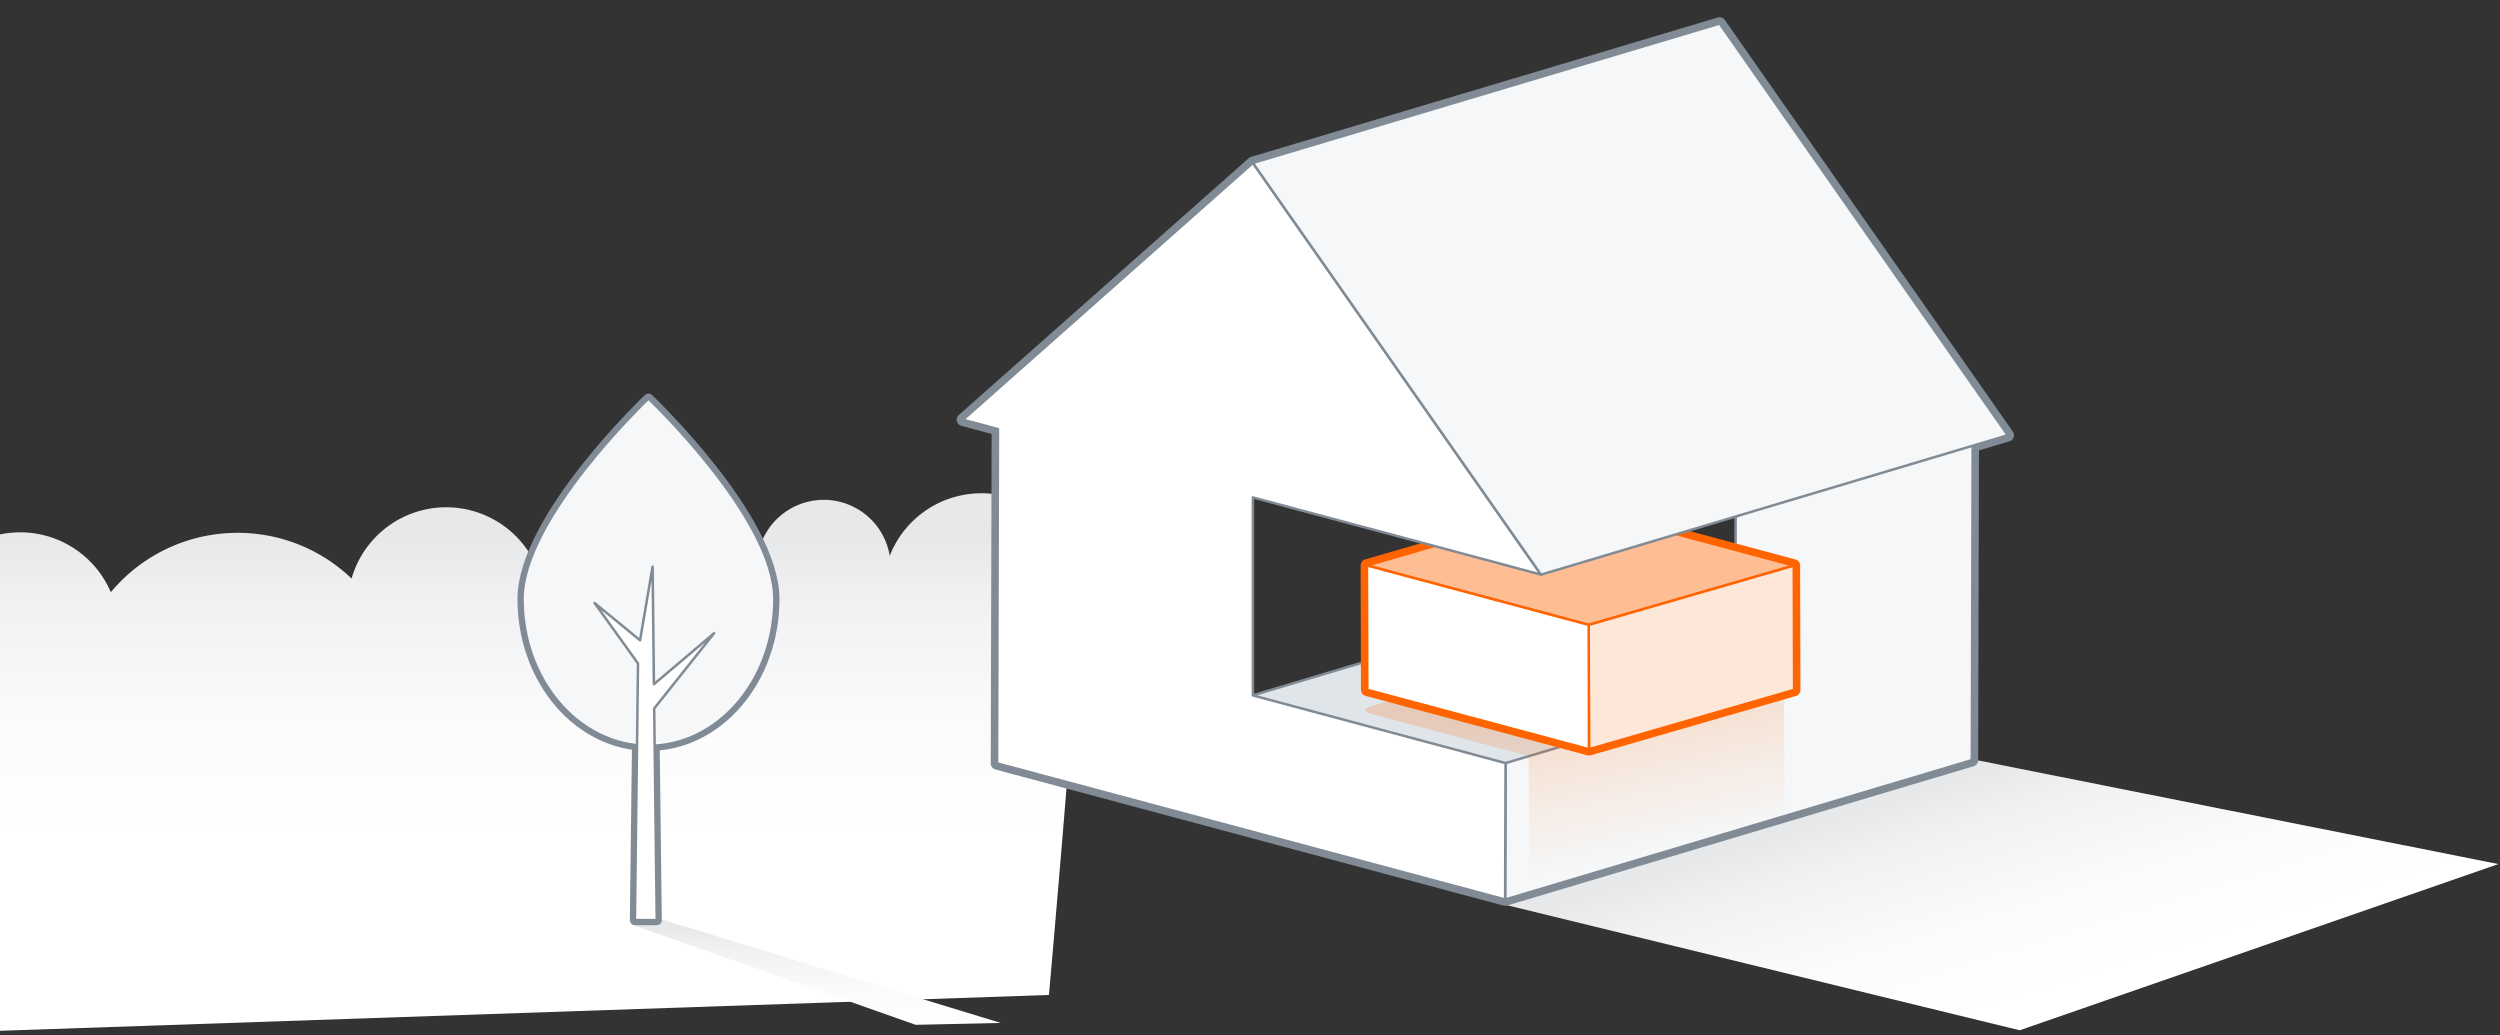 <svg id="Ebene_1" xmlns="http://www.w3.org/2000/svg" viewBox="0 0 990 410">
  <rect x="0" y="0" width="990" height="410" fill="#333333" stroke="none"/>
  <style>
    .st4{fill:none;stroke:#818b95;stroke-linejoin:round;stroke-miterlimit:10}.st5{fill:#f5f7f8}.st7{fill:#fff}.st10,.st13{fill:none;stroke:#ff6400;stroke-linejoin:round;stroke-miterlimit:10}.st13{stroke:#818b95;stroke-width:4}
  </style>
  <linearGradient id="SVGID_1_" gradientUnits="userSpaceOnUse" x1="198.31" y1="213" x2="198.31" y2="337.02">
    <stop offset="0" stop-color="#e6e8ea"/>
    <stop offset=".2" stop-color="#eff1f2"/>
    <stop offset=".59" stop-color="#fbfbfc"/>
    <stop offset=".99" stop-color="#fff"/>
    <stop offset="1" stop-color="#fff"/>
  </linearGradient>
  <path d="M215.7 239.84a39 39 0 0 0-76.48-10.74A65.14 65.14 0 0 0 94.08 211a65.23 65.23 0 0 0-50.2 23.52A39 39 0 0 0-31 249.84C-31 271.38-23.62 409-23.62 409l439-15s12.25-138.13 12.25-159.66a39 39 0 0 0-75.3-14.26 26.49 26.49 0 0 0-52.62 4.33" fill="url(#SVGID_1_)"/>
  <linearGradient id="SVGID_2_" gradientUnits="userSpaceOnUse" x1="778.18" y1="307.41" x2="806.18" y2="397.41">
    <stop offset="0" stop-color="#e6e8ea"/>
    <stop offset=".2" stop-color="#eff1f2"/>
    <stop offset=".59" stop-color="#fbfbfc"/>
    <stop offset=".99" stop-color="#fff"/>
    <stop offset="1" stop-color="#fff"/>
  </linearGradient>
  <path fill="url(#SVGID_2_)" d="M799.8 407.99l-206.35-50.33L783 301.06l206.35 41.11z"/>
  <path fill="none" stroke="#818b95" stroke-width="5" stroke-linejoin="round" stroke-miterlimit="10" d="M795.05 172.36L680.96 9.33 496.14 64.52l-114.8 101.7 13.85 3.71-.36 132.38 201.2 53.9 184.82-55.18.33-124.52z"/>
  <path fill="#e0e5ea" d="M600.45 332.68l-156.2-41.85 143.48-42.85 156.2 41.86z"/>
  <path class="st4" d="M600.45 332.68l-156.2-41.85 143.48-42.85 156.2 41.86z"/>
  <path class="st5" d="M687.32 196.69l-.15 78.33-90.97 27.17-.17 54.03 184.82-55.2.36-132.37z"/>
  <path class="st4" d="M687.32 196.69l-.15 78.33-90.97 27.17-.17 54.03 184.82-55.2.36-132.37z"/>
  <linearGradient id="SVGID_3_" gradientUnits="userSpaceOnUse" x1="623.79" y1="277.63" x2="637.12" y2="340.3">
    <stop offset="0" stop-color="#ff6400" stop-opacity=".2"/>
    <stop offset="1" stop-color="#ff6400" stop-opacity="0"/>
  </linearGradient>
  <path d="M620.43 256.6s-67.71 20.25-75.2 22.33c-5.25 1.45-6.9 2.62-.25 4.3 6.65 1.67 60.4 16.25 60.4 16.25l.37 56.84 101.03-29.25-.4-55.71-85.95-14.75z" fill="url(#SVGID_3_)"/>
  <path class="st7" d="M710.35 223.97l-87.81-23.53-81.23 23.48.12 49.25 87.81 23.52 81.23-23.48z"/>
  <path fill="none" stroke="#ff6400" stroke-width="5" stroke-linejoin="round" stroke-miterlimit="10" d="M710.35 223.97l-87.81-23.53-81.23 23.48.12 49.25 87.81 23.52 81.23-23.48z"/>
  <path fill="#ffbd93" d="M541.31 223.92l81.23-23.48 87.8 23.53-81.22 23.48z"/>
  <path class="st10" d="M541.31 223.92l81.23-23.48 87.8 23.53-81.22 23.48z"/>
  <path fill="#fde7d8" d="M710.35 223.97l.12 49.24-81.23 23.48-.12-49.24z"/>
  <path class="st10" d="M710.35 223.97l.12 49.24-81.23 23.48-.12-49.24z"/>
  <path class="st7" d="M629.13 247.45l.11 49.24-87.8-23.52-.13-49.25z"/>
  <path class="st10" d="M629.13 247.45l.11 49.24-87.8-23.52-.13-49.25z"/>
  <path class="st7" d="M496.14 275.38v-78.4l114.1 30.57-114.1-163.03-114.8 101.7 13.85 3.71-.36 132.38 201.2 53.9.17-54.02z"/>
  <path class="st4" d="M496.14 275.38v-78.4l114.1 30.57-114.1-163.03-114.8 101.7 13.85 3.71-.36 132.38 201.2 53.9.17-54.02z"/>
  <path class="st5" d="M496.14 64.52L680.96 9.33l114.1 163.03-184.82 55.2z"/>
  <path class="st4" d="M496.14 64.52L680.96 9.33l114.1 163.03-184.82 55.2z"/>
  <linearGradient id="SVGID_4_" gradientUnits="userSpaceOnUse" x1="323.18" y1="367.33" x2="323.18" y2="409.38">
    <stop offset="0" stop-color="#e6e8ea"/>
    <stop offset=".2" stop-color="#eff1f2"/>
    <stop offset=".59" stop-color="#fbfbfc"/>
    <stop offset=".99" stop-color="#fff"/>
    <stop offset="1" stop-color="#fff"/>
  </linearGradient>
  <path fill="url(#SVGID_4_)" d="M362.58 405.83l-112.52-39.75 11.1-2.22 135.13 41.22z"/>
  <path class="st5" d="M256.8 295.36c-27.55 0-49.88-26.02-49.88-58.13s49.88-79.38 49.88-79.38 49.87 47.28 49.87 79.38-22.33 58.13-49.87 58.13"/>
  <path class="st13" d="M256.8 295.36c-27.55 0-49.88-26.02-49.88-58.13s49.88-79.38 49.88-79.38 49.87 47.28 49.87 79.38-22.33 58.13-49.87 58.13z"/>
  <path class="st7" d="M239 243.04l13.77 9.81 5.66-24.9.52 43 23.84-20.2-23.73 29.8 1.02 83.83h-8.66l1.23-101.65z"/>
  <path class="st13" d="M239 243.04l13.77 9.81 5.66-24.9.52 43 23.84-20.2-23.73 29.8 1.02 83.83h-8.66l1.23-101.65z"/>
  <path class="st5" d="M256.8 295.36c-27.55 0-49.88-26.02-49.88-58.13s49.88-79.38 49.88-79.38 49.87 47.28 49.87 79.38-22.33 58.13-49.87 58.13"/>
  <path class="st4" d="M256.8 295.36c-27.55 0-49.88-26.02-49.88-58.13s49.88-79.38 49.88-79.38 49.87 47.28 49.87 79.38-22.33 58.13-49.87 58.13z"/>
  <path class="st7" d="M235.46 238.8l18.01 14.76 4.96-29.15.52 46.54 23.84-20.2-23.73 29.8 1.02 83.83h-8.66l1.23-101.65z"/>
  <path class="st4" d="M235.46 238.8l18.01 14.76 4.96-29.15.52 46.54 23.84-20.2-23.73 29.8 1.02 83.83h-8.66l1.23-101.65z"/>
</svg>
